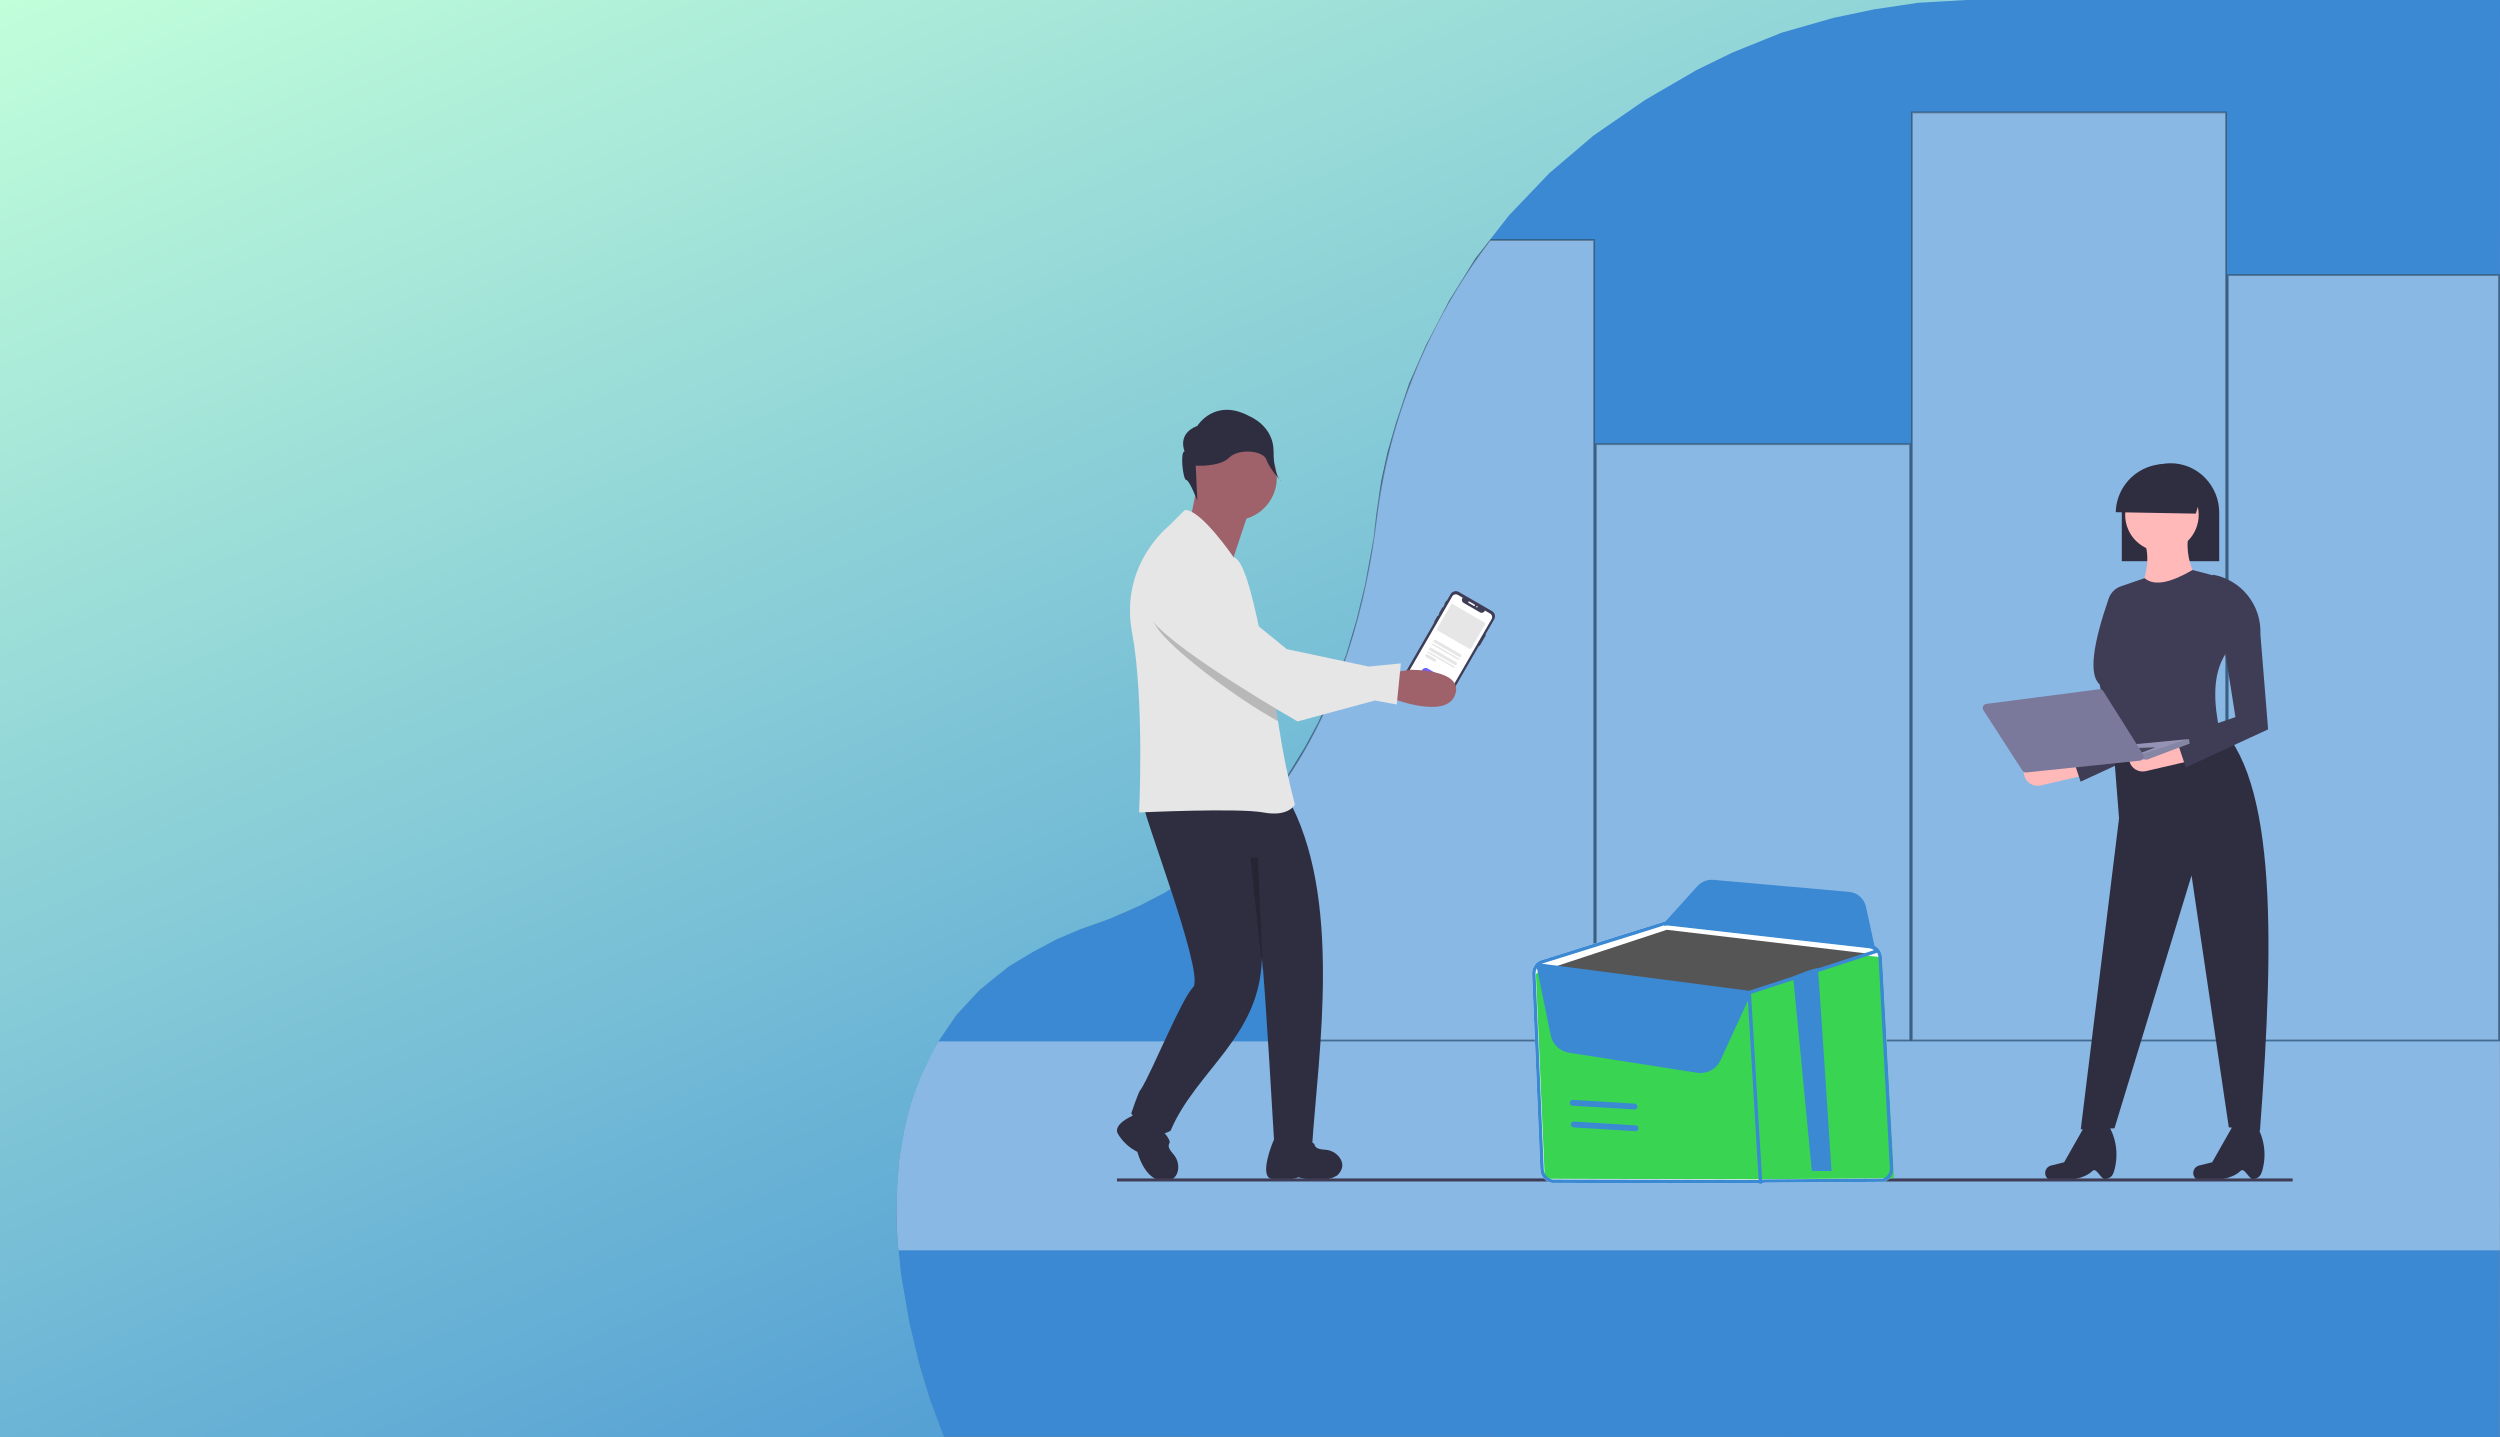 <svg width="1336" height="768" viewBox="0 0 1336 768" fill="none" xmlns="http://www.w3.org/2000/svg">
<rect x="0" y="0" width="1336" height="768" fill="#808080" stroke="none"/>
<path d="M479.983 668.079C484.635 722.658 504.342 767.813 504.342 767.813L1335.83 768L1336 -6.84857e-05L1276 -7.01547e-05L1199.5 -7.06315e-05L1064 -6.70552e-05C1064 -6.70552e-05 957.186 -11.456 847.726 75.096C844.306 77.798 840.954 80.573 837.67 83.422C822.274 96.732 808.28 111.581 795.907 127.737C762.489 171.529 741.371 223.442 734.735 278.118C729.455 320.958 716.079 375.405 683.509 420.523C682.392 422.066 681.254 423.6 680.097 425.125C657.636 454.596 626.58 479.666 583.714 494.215C543.169 507.98 517.256 530.299 501.362 556.421C480.486 590.69 476.853 631.502 479.983 668.079Z" fill="#3B89D3"/>
<path opacity="0.4" d="M1190.58 556.012V147.014H1335.41V556.012H1190.58Z" fill="white" stroke="#212121"/>
<path opacity="0.4" d="M1020.73 237.367V556.012H852.873V237.367H1020.73Z" fill="white" stroke="#212121"/>
<path opacity="0.4" d="M735.208 278.218L735.208 278.217C741.811 223.71 762.829 171.949 796.097 128.262H851.873V556.012H684.017V420.735C716.579 375.539 729.937 321.058 735.208 278.218Z" fill="white" stroke="#212121"/>
<path opacity="0.4" d="M1189.58 60.071V556.012H1021.73V60.071H1189.58Z" fill="white" stroke="#212121"/>
<path opacity="0.4" d="M480.046 668.175H1335.91V556.512H501.401C480.533 590.786 476.908 631.599 480.046 668.175Z" fill="white"/>
<path d="M0 0H1050.5L1025 1.5L1001.5 5L980 9.5L952 17.5L926 28L906.5 37.5L879 53.5L851.5 72.5L828 92.5L806.5 115L788.5 138L774.5 160.5L762 184.5L753 205L746 226L741.5 241.5L738 257.5L735.5 275L734 288L729.5 312.5L725 331L719.5 349.5L712.5 368L704.5 386L697.5 399L688 414.5L678 428.5L669.5 438.5L659 449.5L646.5 460.5L634 469.5L622.5 477L609 484L593 491L577.5 496.5L564.5 502L551.5 509L539 516.5L523.5 529L511 542.5L500.5 558L492.5 574.5L487 589L483.5 602.5L480.5 620L479.5 635L479 650L479.5 661L481.5 681L486 707L491 728L496.5 746.5L502 761.5L504.5 768H0V0Z" fill="url(#paint0_linear_1_384)"/>
<path d="M793.92 339.263L793.761 339.171L798.482 330.988C798.91 330.246 799.033 329.367 798.822 328.546C798.612 327.724 798.086 327.027 797.361 326.608L779.549 316.318C778.823 315.898 777.957 315.791 777.141 316.02C776.325 316.248 775.626 316.794 775.197 317.536L773.129 321.121L773.069 321.086C773.026 321.062 772.975 321.055 772.927 321.069C772.879 321.082 772.838 321.114 772.813 321.158L771.888 322.761C771.863 322.805 771.856 322.856 771.868 322.905C771.88 322.953 771.911 322.994 771.954 323.018L772.014 323.053L771.088 324.658L771.014 324.615C770.993 324.603 770.969 324.595 770.945 324.592C770.921 324.589 770.896 324.591 770.872 324.598C770.849 324.604 770.826 324.615 770.807 324.631C770.787 324.646 770.771 324.665 770.758 324.687L769.008 327.721C768.982 327.764 768.975 327.816 768.988 327.864C769 327.913 769.031 327.954 769.073 327.978L769.148 328.021L768.469 329.198L768.401 329.159C768.38 329.147 768.357 329.139 768.333 329.136C768.308 329.133 768.284 329.135 768.26 329.141C768.236 329.148 768.214 329.159 768.194 329.175C768.175 329.19 768.158 329.209 768.146 329.231L766.379 332.294C766.353 332.337 766.346 332.389 766.359 332.437C766.371 332.485 766.402 332.526 766.444 332.551L766.512 332.59L750.495 360.35C750.067 361.092 749.944 361.971 750.155 362.792C750.365 363.614 750.891 364.311 751.616 364.73L769.428 375.021C770.154 375.44 771.02 375.547 771.836 375.319C772.652 375.09 773.351 374.545 773.78 373.802L790.375 345.039L790.534 345.131C790.577 345.156 790.628 345.162 790.676 345.149C790.724 345.135 790.765 345.103 790.79 345.059L793.986 339.52C794.011 339.476 794.018 339.425 794.006 339.377C793.994 339.328 793.963 339.287 793.92 339.263Z" fill="#3F3D56"/>
<path d="M787.66 323.81L784.802 322.159C784.716 322.109 784.652 322.031 784.623 321.941C784.594 321.85 784.603 321.756 784.648 321.678L784.713 321.565C784.758 321.487 784.836 321.432 784.928 321.412C785.021 321.391 785.121 321.408 785.207 321.457L788.065 323.109C788.151 323.158 788.215 323.237 788.244 323.327C788.273 323.418 788.264 323.512 788.219 323.59L788.154 323.703C788.109 323.781 788.031 323.836 787.939 323.856C787.846 323.876 787.746 323.86 787.66 323.81Z" fill="white"/>
<path d="M789.036 324.605C789.229 324.717 789.477 324.651 789.589 324.457C789.7 324.263 789.634 324.015 789.44 323.903C789.247 323.792 788.999 323.858 788.887 324.052C788.776 324.245 788.842 324.493 789.036 324.605Z" fill="white"/>
<path d="M796.3 327.866L793.551 326.278L793.363 326.604C793.126 327.015 792.733 327.313 792.271 327.433C791.809 327.554 791.316 327.486 790.9 327.246L782.142 322.186C781.936 322.067 781.755 321.909 781.609 321.722C781.464 321.534 781.356 321.32 781.294 321.092C781.231 320.864 781.213 320.627 781.243 320.394C781.272 320.16 781.348 319.936 781.465 319.732L781.654 319.405L779.076 317.916C778.571 317.624 777.972 317.541 777.411 317.688C776.85 317.834 776.373 318.196 776.085 318.695L751.942 360.54C751.654 361.039 751.579 361.633 751.733 362.192C751.887 362.751 752.258 363.23 752.763 363.522L769.987 373.472C770.492 373.764 771.091 373.846 771.651 373.7C772.212 373.554 772.689 373.192 772.976 372.694L797.12 330.847C797.263 330.6 797.355 330.328 797.391 330.044C797.427 329.761 797.406 329.473 797.33 329.196C797.254 328.919 797.123 328.659 796.947 328.431C796.77 328.203 796.551 328.011 796.3 327.867L796.3 327.866Z" fill="white"/>
<path d="M767.274 365.357L760.441 361.409C759.952 361.127 759.612 360.634 759.494 360.04C759.376 359.445 759.491 358.798 759.813 358.24C760.135 357.681 760.638 357.258 761.212 357.063C761.785 356.868 762.381 356.917 762.87 357.199L769.703 361.147C770.192 361.429 770.532 361.922 770.65 362.516C770.768 363.11 770.653 363.758 770.331 364.316C770.009 364.874 769.506 365.298 768.932 365.493C768.359 365.688 767.763 365.639 767.274 365.357Z" fill="#6C63FF"/>
<path d="M779.835 351.097L766.502 343.394C766.317 343.287 766.183 343.111 766.128 342.904C766.074 342.697 766.104 342.476 766.211 342.29C766.318 342.104 766.495 341.968 766.701 341.912C766.907 341.856 767.127 341.884 767.312 341.991L780.644 349.693C780.829 349.8 780.963 349.976 781.018 350.183C781.072 350.39 781.043 350.611 780.935 350.797C780.828 350.983 780.652 351.119 780.445 351.175C780.239 351.232 780.019 351.203 779.835 351.097Z" fill="#E6E6E6"/>
<path d="M779.025 352.5L765.692 344.797C765.508 344.69 765.352 344.551 765.26 344.41C765.167 344.269 765.145 344.137 765.199 344.044C765.253 343.951 765.377 343.904 765.546 343.914C765.714 343.923 765.913 343.989 766.097 344.095L779.43 351.798C779.614 351.905 779.77 352.044 779.863 352.185C779.955 352.326 779.977 352.458 779.923 352.551C779.87 352.644 779.745 352.691 779.576 352.681C779.408 352.672 779.21 352.606 779.025 352.5Z" fill="#E6E6E6"/>
<path d="M777.406 355.306L764.073 347.604C763.888 347.497 763.754 347.321 763.7 347.114C763.645 346.907 763.675 346.686 763.782 346.5C763.889 346.314 764.066 346.178 764.272 346.122C764.478 346.065 764.698 346.094 764.883 346.2L778.215 353.903C778.4 354.01 778.534 354.186 778.589 354.393C778.643 354.6 778.614 354.821 778.506 355.007C778.399 355.193 778.223 355.329 778.016 355.385C777.81 355.441 777.59 355.413 777.406 355.306Z" fill="#E6E6E6"/>
<path d="M776.596 356.71L763.263 349.007C763.079 348.9 762.923 348.761 762.831 348.62C762.738 348.479 762.716 348.347 762.77 348.254C762.824 348.161 762.948 348.114 763.117 348.124C763.285 348.133 763.484 348.199 763.668 348.305L777.001 356.008C777.185 356.115 777.341 356.254 777.434 356.395C777.526 356.536 777.548 356.668 777.494 356.761C777.441 356.854 777.316 356.901 777.147 356.891C776.979 356.882 776.781 356.816 776.596 356.71Z" fill="#E6E6E6"/>
<path d="M766.27 353.551L762.045 351.11C761.862 351.004 761.728 350.828 761.674 350.621C761.62 350.415 761.651 350.194 761.758 350.008C761.865 349.822 762.041 349.686 762.247 349.629C762.453 349.573 762.671 349.6 762.855 349.706L767.08 352.147C767.264 352.253 767.397 352.429 767.451 352.636C767.505 352.842 767.475 353.063 767.367 353.249C767.26 353.435 767.084 353.571 766.878 353.628C766.673 353.684 766.454 353.657 766.27 353.551L766.27 353.551Z" fill="#E6E6E6"/>
<path d="M785.303 346.772L768.212 336.898C768.061 336.81 767.952 336.666 767.907 336.495C767.863 336.325 767.888 336.144 767.976 335.99L775.405 323.114C775.494 322.961 775.639 322.849 775.808 322.802C775.977 322.755 776.157 322.778 776.309 322.865L793.399 332.739C793.55 332.826 793.66 332.971 793.704 333.141C793.748 333.311 793.724 333.493 793.635 333.647L786.206 346.522C786.118 346.676 785.973 346.788 785.804 346.835C785.634 346.881 785.454 346.859 785.303 346.772Z" fill="#E6E6E6"/>
<g opacity="0.1">
<path opacity="0.1" d="M790.247 344.655C790.304 344.556 790.362 344.457 790.419 344.358C790.371 344.432 790.326 344.509 790.286 344.588C790.272 344.61 790.26 344.633 790.247 344.655Z" fill="black"/>
</g>
<path d="M640.694 254.926L635.648 280.174L659.197 297.848L670.131 265.025L640.694 254.926Z" fill="#9F616A"/>
<path d="M659.618 278.07C672.159 278.07 682.326 267.897 682.326 255.347C682.326 242.797 672.159 232.624 659.618 232.624C647.076 232.624 636.909 242.797 636.909 255.347C636.909 267.897 647.076 278.07 659.618 278.07Z" fill="#9F616A"/>
<path d="M610.417 427.518C610.52 434.849 642.429 516.44 637.999 527.065C631.015 534.208 615.993 572.23 609.575 582.373C608.735 582.372 604.529 594.996 604.529 594.996C604.529 594.996 614.622 610.987 625.555 604.254C639.303 571.898 673.734 553.852 674.342 511.681C676.004 525.002 680.909 610.513 680.909 610.513C680.909 610.513 679.968 610.913 701.15 612.943C704.439 563.314 717.878 478.879 687.791 425.834C678.541 421.626 610.417 427.518 610.417 427.518Z" fill="#2F2E41"/>
<path d="M680.908 608.848C679.925 610.741 672.873 628.206 679.29 629.957C686.69 631.977 693.864 629.147 693.864 629.147C693.864 629.147 706.818 633.198 714.746 628.049C718.446 624.347 717.605 620.981 715.839 618.541C714.942 617.338 713.793 616.347 712.473 615.635C711.153 614.923 709.694 614.508 708.197 614.419C704.174 614.132 702.896 613.386 702.436 611.541C701.763 608.848 680.908 608.848 680.908 608.848Z" fill="#2F2E41"/>
<path d="M611.706 593.597C611.706 593.597 593.629 599.309 597.435 605.973C599.906 610.104 603.515 613.434 607.829 615.565C607.829 615.565 611.599 631.117 622.064 631.117C627.297 631.117 629.081 628.142 629.557 625.167C629.772 623.682 629.66 622.168 629.23 620.73C628.8 619.293 628.061 617.967 627.066 616.845C624.424 613.795 624.048 612.364 625.025 610.733C626.452 608.353 611.706 593.597 611.706 593.597Z" fill="#2F2E41"/>
<path d="M692.001 429.981C692.001 429.981 688.633 436.714 675.177 434.186C661.721 431.666 608.738 434.186 608.738 434.186C608.738 434.186 611.677 374.014 604.949 337.824C598.221 301.633 624.712 281.014 624.712 281.014L633.124 272.596C641.537 271.762 659.3 297.882 659.3 297.882C665.146 298.862 670.603 323.727 675.258 347.254C675.533 348.599 675.792 349.928 676.052 351.256C678.197 362.226 681.185 374.436 682.974 385.397C683.103 386.175 683.225 386.945 683.338 387.714C685.465 401.949 688.357 416.058 692.001 429.981Z" fill="#E6E6E6"/>
<path d="M633.052 241.198C633.052 241.198 628.806 231.852 639.845 227.603C639.845 227.603 649.186 212.309 667.866 222.505C667.866 222.505 680.603 227.603 680.603 241.198C680.603 254.793 684.849 257.342 684.849 257.342C684.849 257.342 678.526 250.852 676.828 245.754C675.13 240.656 661.922 239.499 656.828 244.597C651.733 249.695 638.996 248.846 638.996 248.846L639.845 267.539C639.845 267.539 635.599 256.493 633.901 256.493C632.203 256.493 630.505 241.198 633.052 241.198Z" fill="#2F2E41"/>
<path opacity="0.2" d="M682.974 385.397C662.911 374.484 630.412 350.552 619.927 337.605C606.107 320.551 621.182 307.588 621.182 307.588C638.274 296.796 658.709 333.821 658.709 333.821L675.258 347.254C675.533 348.599 675.792 349.928 676.052 351.256C678.197 362.226 681.185 374.435 682.974 385.397Z" fill="black"/>
<path d="M742.866 372.821C742.866 372.821 772.693 384.938 777.602 371.317C782.511 357.696 754.053 357.93 754.053 357.93L742.881 359.514L742.866 372.821Z" fill="#9F616A"/>
<path d="M617.359 302.045C617.359 302.045 602.291 315.016 616.102 332.064C629.912 349.113 693.383 385.539 693.383 385.539L734.726 374.355L746.426 376.498L748.631 354.517L731.395 356.201L687.641 346.879L659.741 324.225C659.741 324.225 634.446 291.26 617.359 302.045Z" fill="#E6E6E6"/>
<path opacity="0.2" d="M672.252 458.295L674.888 519.934L668.204 458.295H672.252Z" fill="black"/>
<path d="M1114.41 414.203L1090.48 419.751C1088.63 420.181 1086.69 419.871 1085.06 418.887C1083.43 417.904 1082.25 416.325 1081.77 414.485C1081.49 413.419 1081.46 412.302 1081.67 411.22C1081.89 410.138 1082.34 409.119 1083 408.238C1083.67 407.357 1084.52 406.638 1085.5 406.135C1086.48 405.631 1087.56 405.356 1088.67 405.331L1111.78 404.793L1114.41 414.203Z" fill="#FFB9B9"/>
<path d="M1111.87 417.717L1106.56 401.762L1138.42 390.871L1129.97 316.346C1145.19 319.116 1152.44 331.097 1151.76 346.569L1155.88 397.422L1111.87 417.717Z" fill="#3F3D56"/>
<path d="M1133.89 299.915H1185.95V274.01C1185.97 267.013 1183.23 260.292 1178.32 255.304C1175.93 252.847 1173.07 250.895 1169.9 249.563C1166.74 248.232 1163.35 247.549 1159.92 247.554C1153.07 247.567 1146.5 250.276 1141.63 255.098C1136.76 259.919 1133.98 266.464 1133.9 273.318C1133.89 273.555 1133.89 273.78 1133.89 274.01L1133.89 299.915Z" fill="#2F2E41"/>
<path d="M1207.71 604.344L1191.07 602.433L1171.16 467.852L1129.97 602.979L1111.96 603.525L1132.42 437.278L1129.42 399.333L1180.43 383.227C1216.57 408.467 1215.82 497.614 1207.71 604.344Z" fill="#2F2E41"/>
<path d="M1155.34 294.78C1166.18 294.78 1174.98 285.98 1174.98 275.125C1174.98 264.27 1166.18 255.47 1155.34 255.47C1144.49 255.47 1135.69 264.27 1135.69 275.125C1135.69 285.98 1144.49 294.78 1155.34 294.78Z" fill="#FFB9B9"/>
<path d="M1174.98 310.613L1141.7 319.349C1147.3 308.558 1149.1 298.485 1146.06 289.321L1169.52 285.499C1168.01 294.262 1169.97 303.268 1174.98 310.613Z" fill="#FFB9B9"/>
<path d="M1186.16 390.598C1167.5 402.477 1145.75 416.124 1129.69 402.882L1122.05 365.756C1115.98 360.345 1118.68 343.648 1126.88 319.848C1127.4 318.337 1128.26 316.965 1129.39 315.836C1130.52 314.706 1131.89 313.849 1133.4 313.329L1146.06 308.975C1151.67 313.696 1160.86 310.88 1171.7 304.608L1184.25 307.883L1189.71 348.831C1181.83 360.639 1183.21 376.362 1186.16 390.598Z" fill="#3F3D56"/>
<path d="M1170.61 406.559L1146.68 412.108C1144.83 412.537 1142.88 412.227 1141.26 411.244C1139.63 410.261 1138.45 408.681 1137.97 406.842C1137.69 405.775 1137.66 404.659 1137.87 403.577C1138.08 402.495 1138.54 401.475 1139.2 400.595C1139.86 399.714 1140.72 398.995 1141.7 398.491C1142.68 397.988 1143.76 397.713 1144.86 397.687L1167.98 397.149L1170.61 406.559Z" fill="#FFB9B9"/>
<path d="M1204.82 630.074C1202.03 631.351 1199.69 623.44 1197.33 625.758C1190.73 632.243 1174.91 630.789 1174.91 630.789C1174.38 630.618 1173.89 630.341 1173.47 629.975C1173.05 629.609 1172.71 629.161 1172.47 628.658C1172.22 628.156 1172.08 627.609 1172.06 627.051C1172.03 626.494 1172.12 625.936 1172.32 625.414C1172.55 624.788 1172.93 624.229 1173.43 623.784C1173.93 623.339 1174.53 623.022 1175.18 622.86L1182.19 621.106L1193.2 601.728L1205.2 600.208L1205.5 600.704C1207.82 604.446 1209.32 608.639 1209.89 613.005C1210.46 617.371 1210.1 621.809 1208.82 626.022C1207.82 629.222 1206.46 629.324 1204.82 630.074Z" fill="#2F2E41"/>
<path d="M1125.71 630.074C1122.91 631.351 1120.57 623.44 1118.22 625.758C1111.62 632.243 1095.8 630.789 1095.8 630.789C1095.27 630.618 1094.78 630.341 1094.36 629.975C1093.94 629.609 1093.6 629.161 1093.35 628.658C1093.11 628.156 1092.97 627.609 1092.95 627.051C1092.92 626.494 1093.01 625.936 1093.2 625.414C1093.44 624.788 1093.82 624.229 1094.32 623.784C1094.82 623.339 1095.42 623.022 1096.06 622.86L1103.08 621.106L1114.09 601.728L1126.09 600.208L1126.39 600.704C1128.71 604.446 1130.21 608.639 1130.78 613.005C1131.35 617.371 1130.99 621.809 1129.71 626.022C1128.71 629.222 1127.35 629.324 1125.71 630.074Z" fill="#2F2E41"/>
<path d="M1178.36 258.731L1173.42 274.481L1130.65 273.72C1130.79 268.21 1132.65 262.883 1135.97 258.483C1139.29 254.084 1143.9 250.831 1149.16 249.18C1154.41 247.529 1160.05 247.562 1165.29 249.275C1170.52 250.987 1175.1 254.293 1178.36 258.731H1178.36Z" fill="#2F2E41"/>
<path d="M1168.07 410.074L1162.76 394.118L1194.62 383.227L1182.57 307.087C1189.93 308.427 1196.56 312.39 1201.23 318.243C1205.89 324.097 1208.29 331.444 1207.96 338.925L1212.08 389.779L1168.07 410.074Z" fill="#3F3D56"/>
<path d="M1066.22 380.233L1065.89 380.388L1077.19 403.864L1077.52 403.709L1066.22 380.233Z" fill="#CCCCCC"/>
<path d="M1225.19 629.759H596.908V631.38H1225.19V629.759Z" fill="#3F3D56"/>
<path d="M1169.78 394.93L1170.12 397.376L1147.36 405.956L1144.99 405.753L1144.59 405.719L1126.44 399.11L1169.78 394.93Z" fill="#9493B6"/>
<path opacity="0.1" d="M1169.74 394.692L1170.1 397.213L1147.46 405.942L1145.1 405.721L1144.36 403.163L1169.74 394.692Z" fill="black"/>
<path d="M1143.32 402.721C1143.7 402.432 1151.96 399.379 1151.96 399.379L1136.31 399.902L1143.32 402.721Z" fill="#47465A"/>
<path d="M1061.51 376.161L1121.82 368.328C1122.24 368.274 1122.66 368.341 1123.04 368.522C1123.43 368.703 1123.75 368.99 1123.97 369.349L1145.22 403.058C1145.43 403.38 1145.54 403.748 1145.57 404.129C1145.59 404.509 1145.52 404.889 1145.35 405.232C1145.19 405.575 1144.94 405.869 1144.63 406.088C1144.33 406.307 1143.97 406.442 1143.59 406.481L1082.85 412.804C1082.45 412.847 1082.04 412.775 1081.67 412.598C1081.3 412.421 1080.99 412.144 1080.77 411.8L1059.95 379.599C1059.74 379.282 1059.62 378.917 1059.59 378.54C1059.56 378.162 1059.63 377.784 1059.79 377.441C1059.94 377.097 1060.18 376.799 1060.48 376.576C1060.78 376.352 1061.14 376.209 1061.51 376.161Z" fill="#7A799C"/>
<path d="M1005.73 511.513C1005.63 509.76 1004.92 508.099 1003.71 506.824C1002.5 505.549 1000.88 504.743 999.139 504.549L891.831 492.433C890.802 492.315 889.759 492.415 888.771 492.724L864.155 500.436L850.031 504.866L823.965 513.031C822.392 513.525 821.027 514.529 820.085 515.883C819.142 517.238 818.676 518.867 818.759 520.515L823.159 625.17C823.252 626.871 823.923 628.489 825.06 629.757C826.196 631.025 827.731 631.867 829.411 632.145L938.977 632.384C939.491 632.468 940.013 632.495 940.534 632.467C941.292 632.43 942.041 632.277 942.753 632.013L1006.96 631.569C1008.45 631.018 1009.73 629.999 1010.6 628.663C1011.48 627.327 1011.89 625.745 1011.8 624.153L1005.73 511.513Z" fill="white"/>
<path d="M826.307 629.955L942.733 630.2C942.903 630.228 943.078 630.212 943.24 630.154L1011.46 629.699C1011.66 629.629 1011.83 629.497 1011.94 629.324C1012.06 629.151 1012.12 628.945 1012.1 628.739L1005.67 512.361C1005.65 512.136 1005.55 511.923 1005.39 511.759C1005.23 511.595 1005.02 511.49 1004.79 511.462L1004.02 511.374L890.759 498.953C890.708 498.946 890.655 498.945 890.603 498.949C890.518 498.951 890.433 498.964 890.351 498.988L826.552 518.426L821.488 519.965C821.281 520.031 821.102 520.16 820.977 520.335C820.853 520.509 820.791 520.718 820.8 520.93L825.477 629.051C825.489 629.271 825.577 629.481 825.728 629.646C825.879 629.81 826.083 629.919 826.307 629.955Z" fill="#39D552"/>
<path d="M830.364 516.754L890.54 496.937C890.617 496.913 890.697 496.9 890.777 496.898C890.826 496.894 890.876 496.895 890.925 496.902L997.755 509.565L972.026 518.369L962.397 521.658L934.997 531.028C934.915 531.051 934.833 531.068 934.75 531.08C934.697 531.075 934.644 531.07 934.581 531.067L830.364 516.754Z" fill="#555555"/>
<path d="M829.41 632.151L938.975 632.388C939.491 632.47 940.014 632.495 940.535 632.461C941.294 632.426 942.043 632.277 942.758 632.018L1006.95 631.577C1008.45 631.024 1009.73 630.003 1010.6 628.667C1011.47 627.33 1011.89 625.748 1011.8 624.155L1005.73 511.513C1005.65 510.194 1005.23 508.918 1004.5 507.816C1004.4 507.67 1004.3 507.525 1004.19 507.39C1003.44 506.403 1002.44 505.625 1001.3 505.131C1000.61 504.829 999.885 504.633 999.139 504.55L999.012 504.533L891.836 492.431C891.399 492.387 890.96 492.375 890.522 492.393C889.926 492.434 889.337 492.547 888.768 492.73L864.154 500.433L850.033 504.87L823.963 513.034C822.896 513.366 821.919 513.937 821.104 514.703C821.039 514.753 820.979 514.809 820.924 514.87C820.884 514.91 820.847 514.953 820.813 514.998C820.115 515.729 819.573 516.595 819.22 517.542C818.867 518.489 818.711 519.498 818.76 520.508L823.153 625.17C823.247 626.872 823.918 628.492 825.056 629.761C826.193 631.03 827.729 631.873 829.41 632.151ZM820.616 520.421C820.565 519.374 820.813 518.335 821.331 517.424C821.485 517.134 821.668 516.86 821.877 516.607C822.446 515.905 823.178 515.353 824.009 515C824.173 514.928 824.341 514.867 824.512 514.816L868.408 501.068L889.327 494.501C889.468 494.453 889.602 494.427 889.734 494.391C890.055 494.316 890.384 494.271 890.714 494.258C891.015 494.234 891.318 494.242 891.618 494.281L998.921 506.4C999.006 506.411 999.081 506.423 999.166 506.435C1000.15 506.58 1001.07 506.993 1001.84 507.628C1002.44 508.111 1002.93 508.715 1003.28 509.402C1003.63 510.088 1003.84 510.84 1003.88 511.61L1009.93 624.263C1010.01 625.456 1009.69 626.641 1009.04 627.642C1008.39 628.644 1007.43 629.409 1006.31 629.826L942.107 630.268C941.2 630.601 940.222 630.695 939.267 630.54L829.703 630.314C828.445 630.102 827.296 629.47 826.445 628.519C825.594 627.569 825.091 626.357 825.018 625.083L820.616 520.421Z" fill="#3B89D3"/>
<path d="M940.867 632.668C940.622 632.68 940.382 632.595 940.199 632.431C940.016 632.268 939.906 632.038 939.891 631.793L933.852 530.482C933.838 530.236 933.922 529.993 934.085 529.809C934.249 529.624 934.48 529.512 934.726 529.497L934.734 529.497C934.979 529.484 935.219 529.569 935.402 529.733C935.585 529.897 935.696 530.126 935.71 530.371L941.749 631.682C941.763 631.929 941.679 632.171 941.516 632.356C941.352 632.54 941.121 632.653 940.875 632.667L940.867 632.668Z" fill="#3B89D3"/>
<path d="M978.746 625.815L968.234 625.743L958.259 521.809C958.259 521.809 970.886 516.64 971.44 517.52C971.777 518.044 978.708 625.17 978.746 625.815Z" fill="#3B89D3"/>
<path d="M1002.38 508.515L1001.63 507.893C1000.84 507.25 999.892 506.849 998.887 506.739L891.584 494.621C890.992 494.555 890.394 494.589 889.813 494.719L889.411 494.818L889.33 493.212L907.125 473.513C908.185 472.346 909.499 471.438 910.967 470.862C912.434 470.286 914.015 470.057 915.585 470.192L988.125 476.615C990.292 476.799 992.343 477.676 993.974 479.114C995.606 480.553 996.733 482.479 997.188 484.607L1002.38 508.515Z" fill="#3B89D3"/>
<path d="M840.2 587.781C840.315 587.762 840.431 587.756 840.547 587.763L873.572 589.766C873.985 589.791 874.372 589.98 874.647 590.29C874.921 590.6 875.062 591.007 875.037 591.42C875.012 591.834 874.824 592.221 874.514 592.496C874.204 592.771 873.797 592.911 873.384 592.886L840.358 590.883C839.975 590.86 839.613 590.696 839.343 590.423C839.073 590.15 838.913 589.787 838.893 589.403C838.873 589.019 838.996 588.641 839.237 588.342C839.478 588.043 839.821 587.843 840.2 587.781Z" fill="#3B89D3"/>
<path d="M840.753 599.39C840.868 599.372 840.984 599.366 841.1 599.373L874.125 601.376C874.539 601.401 874.925 601.589 875.2 601.899C875.475 602.209 875.615 602.616 875.59 603.03C875.565 603.444 875.377 603.83 875.067 604.105C874.757 604.38 874.35 604.521 873.937 604.496L840.912 602.493C840.528 602.469 840.167 602.305 839.896 602.032C839.626 601.759 839.466 601.396 839.446 601.012C839.427 600.628 839.549 600.251 839.79 599.951C840.032 599.652 840.374 599.452 840.753 599.39Z" fill="#3B89D3"/>
<path d="M1003.13 509.129C1003.06 509.178 1002.98 509.217 1002.89 509.246L999.497 510.346L972.018 519.296L962.411 522.413L962.056 522.53L961.305 522.776L945.973 527.767L940.131 529.667L935.069 531.315C934.993 531.335 934.911 531.349 934.829 531.363C934.775 531.356 934.72 531.356 934.659 531.349L921.793 529.667L906.305 527.644L899.063 526.7L883.212 524.622L868.003 522.639L867.627 522.591L867.251 522.536L821.878 516.609L821.496 516.554C821.407 516.546 821.321 516.52 821.243 516.479C821.06 516.397 820.908 516.258 820.81 516.084C820.712 515.909 820.672 515.707 820.696 515.508C820.714 515.341 820.778 515.183 820.881 515.05C820.922 515.009 820.956 514.968 820.997 514.934C821.031 514.913 821.072 514.872 821.113 514.852C821.297 514.725 821.521 514.672 821.742 514.701L824.01 515.002L867.251 520.656L867.627 520.704L868.003 520.752L890.406 523.685L898.741 524.772L920.68 527.643L934.693 529.476L940.33 527.643L958.257 521.812L961.305 520.82L961.68 520.697L962.056 520.574L971.437 517.525L999.34 508.439L1001.84 507.625L1002.33 507.468C1002.53 507.402 1002.76 507.412 1002.96 507.496C1003.16 507.579 1003.33 507.732 1003.43 507.926C1003.46 507.972 1003.48 508.02 1003.49 508.07C1003.56 508.262 1003.55 508.469 1003.49 508.659C1003.42 508.85 1003.3 509.015 1003.13 509.129Z" fill="#3B89D3"/>
<path d="M908.783 573.423C908.184 573.423 907.584 573.377 906.992 573.285L838.392 562.564C836.037 562.188 833.851 561.106 832.124 559.459C830.397 557.813 829.211 555.68 828.722 553.344L821.066 516.158L821.538 516.216L936.216 530.088L919.449 566.595C918.505 568.632 917.001 570.356 915.111 571.566C913.222 572.776 911.026 573.42 908.783 573.423Z" fill="#3B89D3"/>
<defs>
<linearGradient id="paint0_linear_1_384" x1="1050.5" y1="768" x2="607.925" y2="-261.375" gradientUnits="userSpaceOnUse">
<stop stop-color="#3B89D3"/>
<stop offset="1" stop-color="#C1FFDA"/>
</linearGradient>
</defs>
</svg>
